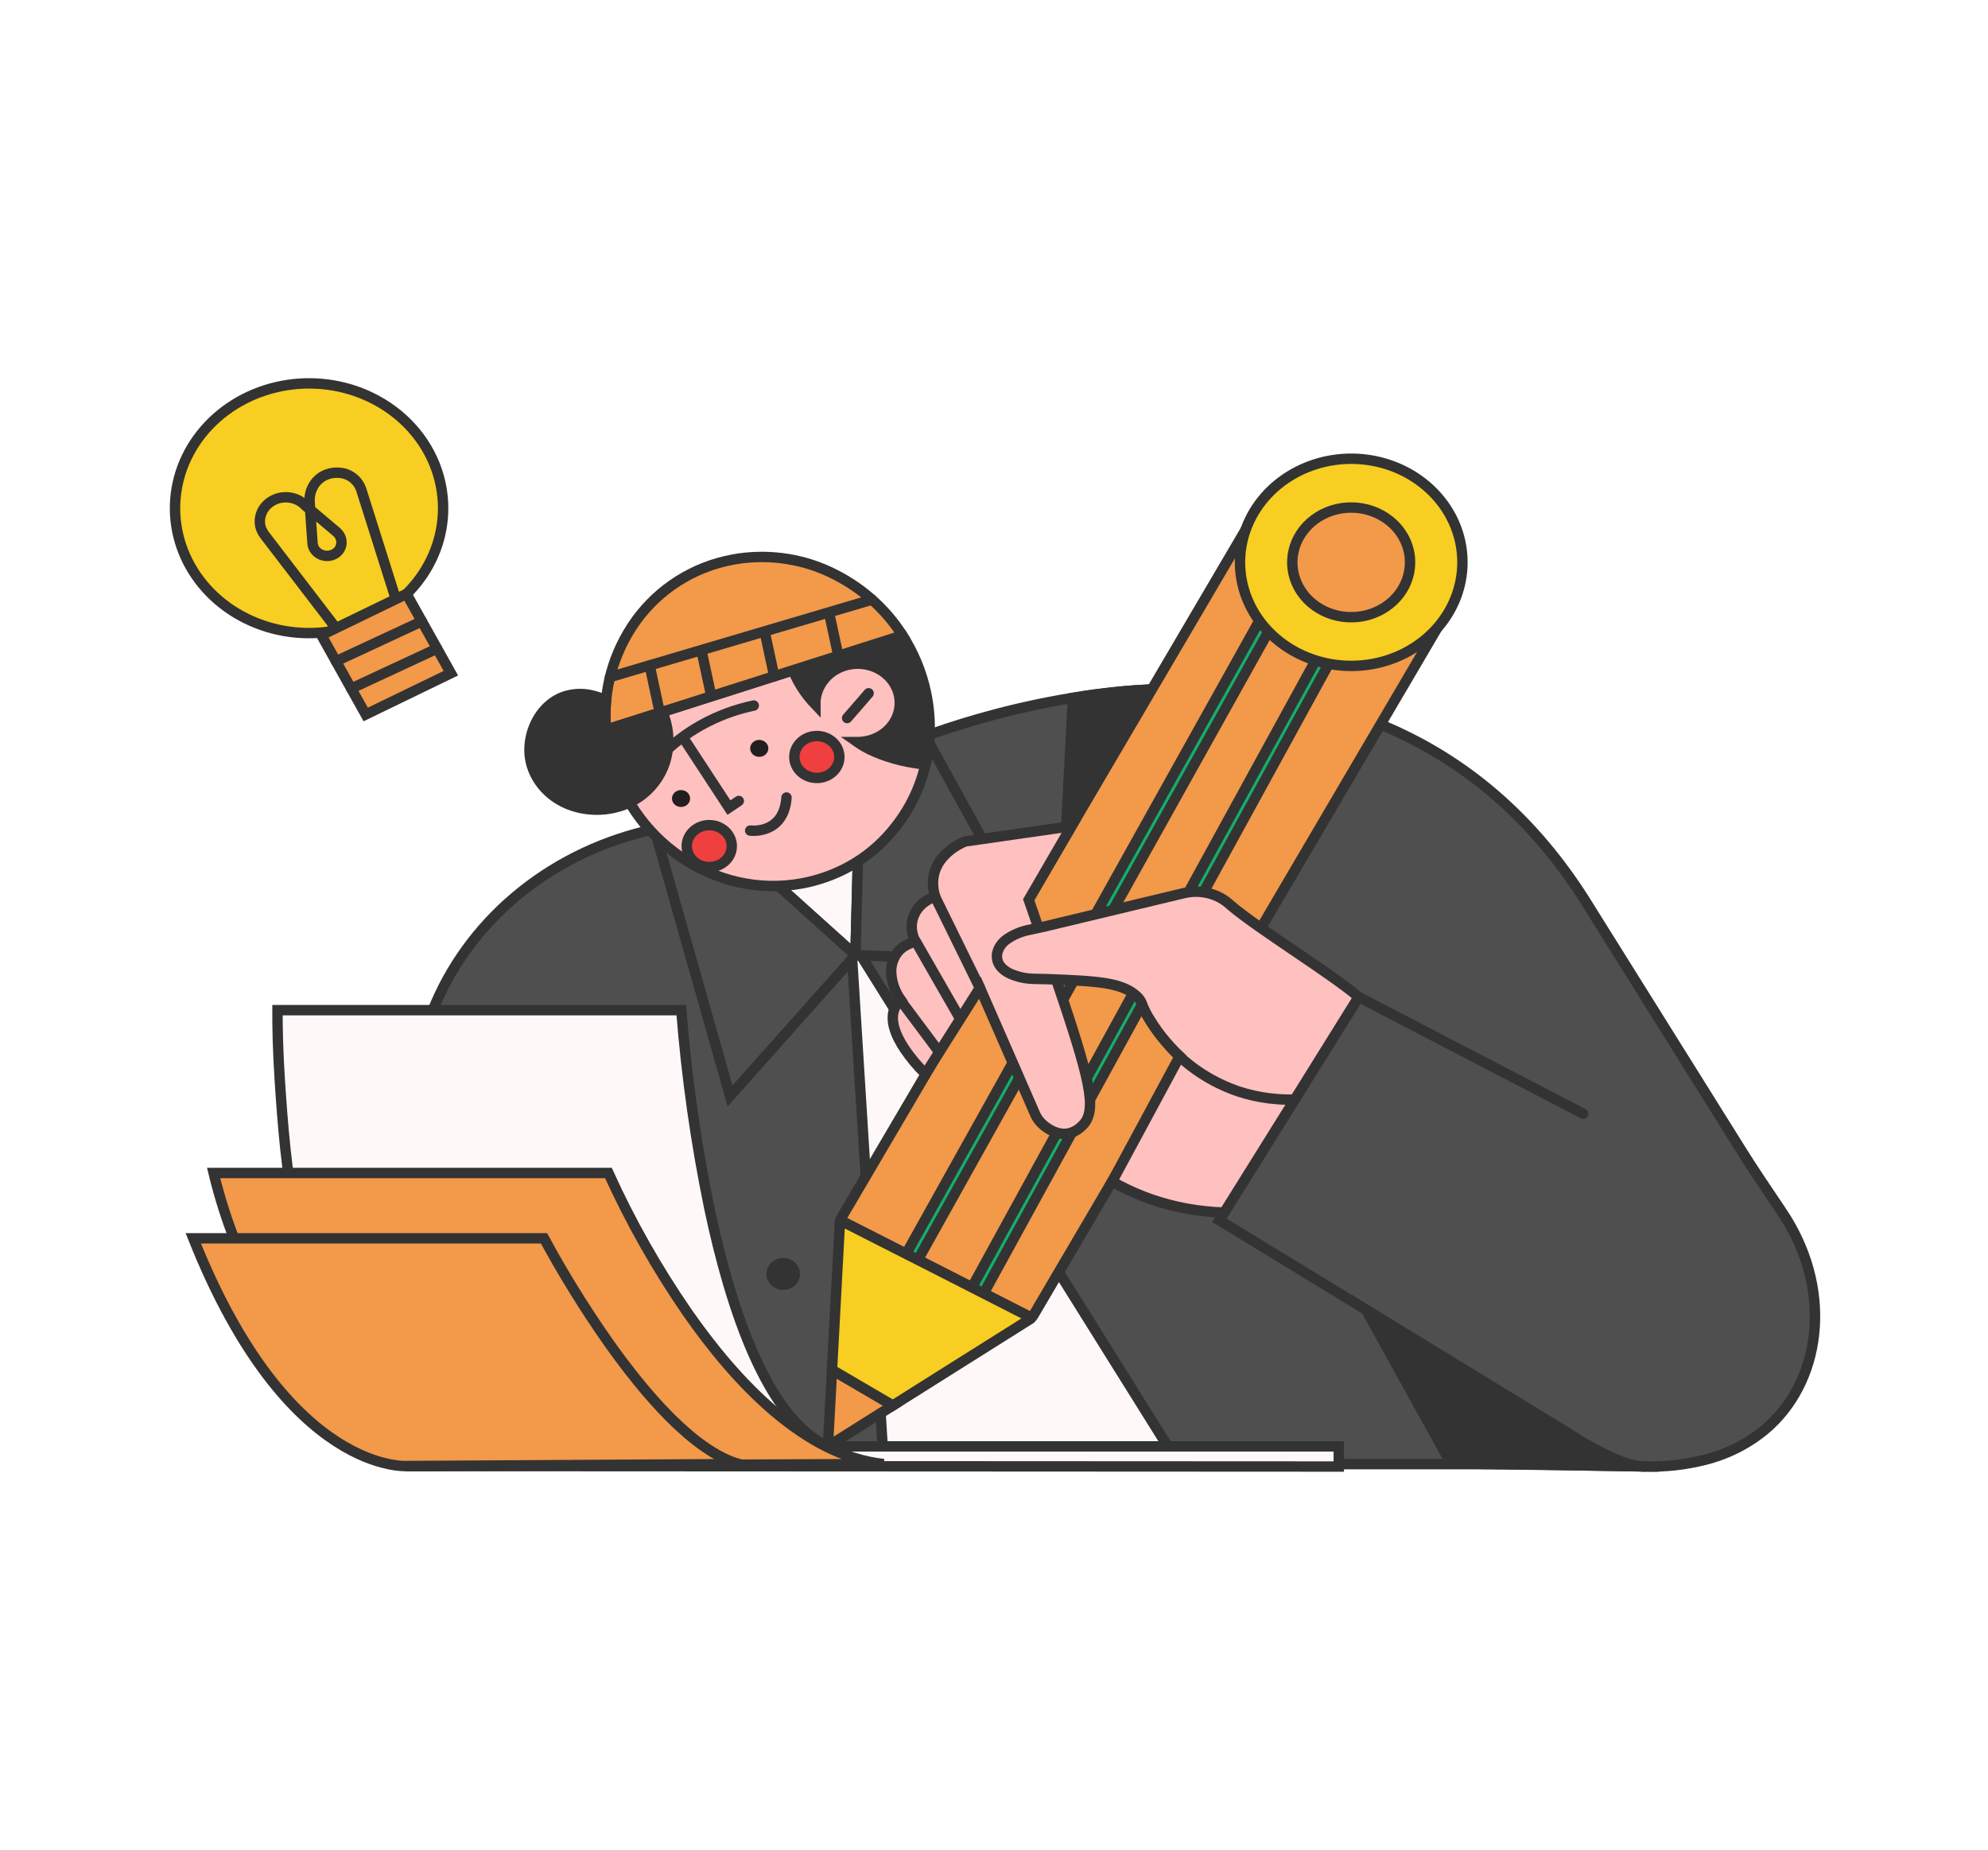 <svg width="574" height="534" viewBox="0 0 574 534" fill="none" xmlns="http://www.w3.org/2000/svg">
<path d="M260.835 215.031C260.835 215.031 294.094 200.378 335.485 198.867C376.875 197.356 426.311 209.013 458.665 261.564L480.702 296.808L502.739 332.052C504.605 335.028 506.516 337.976 508.473 340.895C510.431 343.814 512.394 346.739 514.363 349.669C521.628 360.375 524.684 372.23 523.945 383.204C523.205 394.177 518.732 404.286 510.939 411.506C505.724 416.249 499.286 419.664 492.245 421.422C486.642 422.839 480.846 423.485 475.042 423.339C466.551 423.161 458.059 423.003 449.564 422.864C441.07 422.725 432.577 422.656 424.086 422.656H187.016C176.049 422.656 165.081 422.704 154.113 422.8C143.145 422.896 132.179 423.031 121.215 423.206C117.309 423.284 113.412 422.817 109.654 421.823C104.85 420.556 100.437 418.245 96.781 415.078C91.415 410.331 87.899 404.056 86.786 397.243C85.571 390.067 86.74 382.717 90.134 376.176L95.754 362.549L101.368 348.926L113.599 319.247L125.831 289.567C131.224 277.074 139.785 265.983 150.783 257.242C161.78 248.5 174.887 242.369 188.983 239.371L224.915 227.19L260.835 215.031Z" fill="#4F4F4F" stroke="#333333" stroke-width="3" stroke-miterlimit="10" stroke-linecap="round"/>
<path d="M307.719 241.368C308.063 234.714 308.405 228.064 308.746 221.418C309.086 214.771 309.426 208.119 309.766 201.462C311.75 201.12 313.78 200.795 315.942 200.501C318.104 200.207 320.277 199.967 322.554 199.721C324.301 199.543 326.021 199.397 327.715 199.284C329.408 199.17 331.043 199.077 332.618 199.006C328.47 206.065 324.326 213.127 320.186 220.19L307.719 241.368Z" fill="#333333" stroke="#333333" stroke-width="3" stroke-miterlimit="10" stroke-linecap="round"/>
<path d="M475.025 423.334C471.166 423.473 465.661 421.096 461.125 418.683C458.33 417.204 455.62 415.59 453.005 413.85L402.543 383.038L352.052 352.253L372.15 320.026L392.272 287.794L424.689 304.647L457.111 321.495" stroke="#333333" stroke-width="3" stroke-miterlimit="10" stroke-linecap="round"/>
<path d="M222.799 253.976L235.283 249.602L247.772 245.229L247.394 260.128L247.015 275.026C247.015 275.087 246.995 275.145 246.958 275.195C246.921 275.244 246.869 275.282 246.809 275.304C246.75 275.326 246.686 275.332 246.624 275.32C246.561 275.309 246.504 275.281 246.459 275.24L234.629 264.608L222.799 253.976Z" fill="#FFF8F8" stroke="#333333" stroke-width="3" stroke-miterlimit="10" stroke-linecap="round"/>
<path d="M245.994 276.147L250.582 349.402L255.169 422.65H340.359L294.364 349.065L248.368 275.48C248.225 275.248 248.002 275.068 247.735 274.969C247.467 274.87 247.172 274.858 246.897 274.936C246.622 275.013 246.383 275.175 246.219 275.395C246.055 275.615 245.976 275.88 245.994 276.147Z" fill="#FFF8F8" stroke="#333333" stroke-width="3" stroke-miterlimit="10" stroke-linecap="round"/>
<path d="M297.328 380.16L270.234 366.351L243.127 352.541C243.048 352.502 242.979 352.448 242.923 352.383C242.866 352.318 242.825 352.243 242.8 352.162C242.775 352.083 242.766 351.999 242.776 351.916C242.786 351.834 242.814 351.754 242.858 351.682L303.183 249.042L363.497 146.401L391.189 160.515L418.885 174.618L358.571 277.263L298.257 379.904C298.215 379.977 298.157 380.042 298.087 380.094C298.017 380.146 297.937 380.185 297.85 380.208C297.676 380.256 297.489 380.239 297.328 380.16Z" fill="#F2994A" stroke="#333333" stroke-width="3" stroke-miterlimit="10" stroke-linecap="round"/>
<path d="M263.324 364.631C263.171 364.632 263.018 364.614 262.871 364.578C262.719 364.545 262.573 364.495 262.435 364.428C261.98 364.207 261.638 363.828 261.483 363.372C261.328 362.917 261.373 362.423 261.609 361.999L312.375 271.016L363.147 180.033C363.384 179.608 363.792 179.288 364.282 179.143C364.772 178.998 365.303 179.041 365.759 179.261C366.216 179.481 366.559 179.861 366.715 180.317C366.87 180.774 366.825 181.269 366.588 181.693L315.81 272.676L265.038 363.654C264.874 363.951 264.624 364.199 264.316 364.369C264.016 364.538 263.674 364.629 263.324 364.631Z" fill="#14AF6C" stroke="#333333" stroke-width="3" stroke-miterlimit="10" stroke-linecap="round"/>
<path d="M282.316 374.334C282.167 374.334 282.019 374.318 281.874 374.286C281.724 374.249 281.578 374.199 281.439 374.137C281.211 374.026 281.01 373.875 280.845 373.691C280.681 373.508 280.557 373.296 280.481 373.069C280.402 372.844 280.371 372.607 280.391 372.372C280.41 372.136 280.48 371.907 280.596 371.696L330.29 281.06L379.978 190.425C380.214 190.004 380.618 189.686 381.104 189.542C381.59 189.398 382.118 189.438 382.572 189.655C383.026 189.871 383.369 190.246 383.528 190.697C383.687 191.148 383.647 191.64 383.418 192.064L333.73 282.694L284.042 373.33C283.878 373.624 283.631 373.87 283.328 374.043C283.025 374.216 282.677 374.31 282.322 374.313L282.316 374.334Z" fill="#14AF6C" stroke="#333333" stroke-width="3" stroke-miterlimit="10" stroke-linecap="round"/>
<path d="M188.978 239.387L199.879 277.883L210.78 316.379L228.889 296.055L246.998 275.726L224.376 255.391L201.754 235.056L195.366 237.219L188.978 239.387Z" fill="#4F4F4F" stroke="#333333" stroke-width="3" stroke-miterlimit="10" stroke-linecap="round"/>
<path d="M248.426 219.234L247.715 247.482L246.998 275.726L275.142 276.831L303.281 277.936L285.246 245.229L267.212 212.521L257.819 215.88L248.426 219.234Z" fill="#4F4F4F" stroke="#333333" stroke-width="3" stroke-miterlimit="10" stroke-linecap="round"/>
<path d="M309.376 238.5L294.014 240.701L278.68 242.901C276.566 243.767 274.657 245.014 273.061 246.569C270.463 249.116 268.295 253.105 270.004 258.851C269.085 259.144 268.216 259.557 267.424 260.079C265.875 261.073 264.671 262.466 263.959 264.086C263.246 265.707 263.055 267.486 263.41 269.205C263.585 270.12 263.899 271.007 264.344 271.838C263.192 272.105 262.099 272.559 261.116 273.178C260.509 273.561 259.96 274.017 259.482 274.535C257.932 276.346 257.167 278.632 257.337 280.943C257.499 283.693 258.449 286.352 260.089 288.643C259.763 288.933 259.466 289.249 259.201 289.588C258.96 289.893 258.747 290.217 258.564 290.555C256.603 294.213 258.599 298.917 261.173 302.789C262.923 305.376 264.948 307.793 267.217 310.003L275.079 297.577C277.694 293.433 280.313 289.289 282.935 285.145L290.992 303.552L299.02 321.959C299.759 323.375 300.862 324.598 302.231 325.521C303.791 326.627 305.735 327.433 307.713 327.305C308.893 327.207 310.022 326.814 310.982 326.167C311.589 325.768 312.145 325.306 312.639 324.79C314.818 322.557 315.311 319.167 314.033 312.726C312.754 306.286 309.709 296.792 304.818 282.369C304.818 282.369 304.244 280.713 303.005 277.061C301.767 273.408 299.8 267.737 297.03 259.738L303.195 249.122L309.376 238.5Z" fill="#FFC0C0" stroke="#333333" stroke-width="3" stroke-miterlimit="10" stroke-linecap="round"/>
<path d="M239.044 417.534L248.42 411.628L257.801 405.722L249.011 400.585L240.226 395.443L239.635 406.486L239.044 417.534Z" fill="#F2994A" stroke="#333333" stroke-width="3" stroke-miterlimit="10" stroke-linecap="round"/>
<path d="M242.519 352.616L241.373 374.03L240.226 395.443L249.011 400.586L257.801 405.723L277.694 393.2L297.604 380.678C297.64 380.656 297.669 380.626 297.689 380.59C297.71 380.555 297.72 380.515 297.718 380.475C297.716 380.435 297.702 380.395 297.679 380.361C297.656 380.326 297.624 380.298 297.586 380.278L270.228 366.324L242.898 352.44C242.86 352.421 242.817 352.412 242.774 352.412C242.731 352.413 242.688 352.423 242.651 352.443C242.613 352.462 242.581 352.491 242.558 352.525C242.535 352.559 242.522 352.598 242.519 352.638V352.616Z" fill="#F7CE21" stroke="#333333" stroke-width="3" stroke-miterlimit="10" stroke-linecap="round"/>
<path d="M126.634 137.414C128.945 145.471 128.184 154.026 124.482 161.619C120.779 169.213 114.363 175.376 106.328 179.058C98.293 182.74 89.135 183.713 80.415 181.813C71.695 179.912 63.953 175.254 58.508 168.633C53.062 162.012 50.251 153.837 50.553 145.502C50.855 137.167 54.251 129.188 60.162 122.923C66.074 116.658 74.135 112.497 82.973 111.147C91.81 109.797 100.877 111.342 108.628 115.52C113.029 117.886 116.886 121.038 119.976 124.795C123.066 128.552 125.328 132.84 126.634 137.414Z" fill="#F7CE21" stroke="#333333" stroke-width="3" stroke-miterlimit="10" stroke-linecap="round"/>
<path d="M80.117 291.602H196.708C198.213 310.765 200.912 329.831 204.793 348.702C211.015 378.211 221.6 409.696 239.044 417.535H386.549V423.35L252.199 423.281L117.854 423.211C114.156 418.565 111.099 414.219 108.605 410.395C106.11 406.572 104.172 403.224 102.727 400.602C93.799 384.405 88.735 368.46 85.69 353.471C82.645 338.481 81.625 324.448 80.799 312.075C80.501 307.611 80.329 303.574 80.225 300.114C80.122 296.653 80.117 293.754 80.117 291.602Z" fill="#FFF8F8" stroke="#333333" stroke-width="3" stroke-miterlimit="10" stroke-linecap="round"/>
<path d="M61.675 338.615H175.674C182.008 352.608 189.622 366.068 198.434 378.846C212.638 399.256 232.513 420.269 255.164 422.634L186.506 422.928L117.854 423.206C117.854 423.206 107.326 416.573 95.037 402.684C82.749 388.795 68.711 367.648 61.675 338.615Z" fill="#F2994A" stroke="#333333" stroke-width="3" stroke-miterlimit="10" stroke-linecap="round"/>
<path d="M55.809 357.476H157.077C162.622 367.723 168.777 377.675 175.513 387.283C186.346 402.652 200.412 418.95 213.36 422.65L165.599 422.928L117.854 423.206C117.854 423.206 109.184 423.969 97.102 416.136C85.019 408.302 69.502 391.876 55.809 357.476Z" fill="#F2994A" stroke="#333333" stroke-width="3" stroke-miterlimit="10" stroke-linecap="round"/>
<path d="M269.981 258.846L276.438 271.987L282.889 285.129" stroke="#333333" stroke-width="3" stroke-miterlimit="10" stroke-linecap="round"/>
<path d="M260.571 183.424L244.767 188.459L228.958 193.49C230.673 197.368 232.931 201.018 235.673 204.346C241.546 211.563 249.789 216.798 259.149 219.255C261.786 219.951 264.484 220.428 267.212 220.681C267.99 217.311 268.397 213.875 268.427 210.428C268.454 206.843 268.085 203.264 267.326 199.748C266.698 196.834 265.802 193.975 264.648 191.204C263.529 188.507 262.165 185.905 260.571 183.424Z" fill="#333333" stroke="#333333" stroke-width="3" stroke-miterlimit="10" stroke-linecap="round"/>
<path d="M252.967 217.172C251.821 216.702 250.972 216.275 250.284 215.907C249.596 215.538 249.102 215.244 248.758 215.026C248.506 214.865 248.271 214.716 248.07 214.577L247.543 214.209H247.984L248.5 214.182C248.5 214.182 248.678 214.182 248.942 214.139C249.206 214.096 249.561 214.064 249.911 214C251.837 213.662 253.647 212.895 255.185 211.764C256.723 210.632 257.945 209.171 258.744 207.504C259.543 205.837 259.897 204.015 259.775 202.193C259.653 200.371 259.059 198.604 258.044 197.043C257.028 195.481 255.622 194.172 253.945 193.228C252.267 192.283 250.369 191.731 248.413 191.618C246.456 191.506 244.5 191.836 242.711 192.581C240.921 193.327 239.352 194.465 238.138 195.898C236.331 198.023 235.365 200.663 235.403 203.374C234.789 202.733 234.13 201.996 233.465 201.163C232.746 200.266 232.08 199.334 231.469 198.37C230.896 197.484 230.426 196.624 230.013 195.802C229.6 194.979 229.25 194.2 228.958 193.489L202.006 202.076L175.055 210.663C175.143 211.677 175.259 212.696 175.404 213.717C175.55 214.739 175.741 215.764 175.978 216.793C178.753 229.7 186.38 240.423 196.472 247.338C206.565 254.253 219.043 257.345 231.658 254.995C240.515 253.322 248.591 249.118 254.762 242.97C261.018 236.737 265.323 229.029 267.212 220.681C265.499 220.517 263.797 220.267 262.114 219.933C260.606 219.634 259.304 219.308 258.214 218.998C257.641 218.828 256.844 218.598 255.955 218.299C255.066 218 254.023 217.626 252.967 217.172Z" fill="#FFC0C0" stroke="#333333" stroke-width="3" stroke-miterlimit="10" stroke-linecap="round"/>
<path d="M242.221 217.338C242.516 218.71 242.29 220.135 241.583 221.37C240.876 222.605 239.731 223.574 238.343 224.111C236.955 224.648 235.41 224.72 233.971 224.315C232.532 223.91 231.289 223.053 230.452 221.891C229.616 220.728 229.238 219.331 229.384 217.938C229.529 216.545 230.188 215.242 231.25 214.251C232.311 213.26 233.709 212.642 235.204 212.503C236.699 212.364 238.201 212.712 239.451 213.488C240.164 213.927 240.775 214.493 241.251 215.154C241.726 215.815 242.056 216.557 242.221 217.338Z" fill="#EF3F3F" stroke="#333333" stroke-width="3" stroke-miterlimit="10" stroke-linecap="round"/>
<path d="M211.158 243.066C211.453 244.438 211.227 245.863 210.52 247.098C209.813 248.333 208.668 249.302 207.28 249.839C205.892 250.376 204.347 250.448 202.908 250.043C201.469 249.638 200.226 248.781 199.389 247.619C198.553 246.456 198.175 245.059 198.321 243.666C198.466 242.273 199.125 240.97 200.187 239.979C201.248 238.988 202.646 238.37 204.141 238.231C205.637 238.092 207.138 238.44 208.388 239.216C209.1 239.655 209.711 240.222 210.187 240.883C210.662 241.544 210.992 242.286 211.158 243.066Z" fill="#EF3F3F" stroke="#333333" stroke-width="3" stroke-miterlimit="10" stroke-linecap="round"/>
<path d="M199.202 230.031C199.339 230.666 199.201 231.327 198.818 231.868C198.431 232.405 197.831 232.777 197.15 232.904C196.469 233.031 195.762 232.903 195.182 232.546C194.604 232.186 194.202 231.627 194.064 230.992C193.995 230.678 193.995 230.354 194.062 230.04C194.128 229.725 194.262 229.427 194.454 229.161C194.645 228.894 194.89 228.664 195.176 228.486C195.462 228.307 195.783 228.183 196.121 228.12C196.458 228.057 196.806 228.056 197.144 228.119C197.482 228.181 197.803 228.304 198.09 228.482C198.375 228.659 198.621 228.887 198.812 229.153C199.003 229.419 199.135 229.717 199.202 230.031Z" fill="#231F20"/>
<path d="M221.795 215.56C221.915 216.115 221.824 216.691 221.538 217.19C221.253 217.69 220.79 218.082 220.229 218.299C219.668 218.516 219.043 218.546 218.461 218.382C217.88 218.219 217.377 217.872 217.039 217.402C216.7 216.932 216.548 216.368 216.606 215.804C216.665 215.241 216.932 214.714 217.361 214.314C217.79 213.913 218.355 213.663 218.96 213.607C219.565 213.551 220.172 213.692 220.677 214.006C221.256 214.366 221.658 214.925 221.795 215.56Z" fill="#231F20"/>
<path d="M191.38 217.632C197.045 212.035 204.064 207.78 211.852 205.221C213.747 204.603 215.679 204.086 217.638 203.673" stroke="#333333" stroke-width="3" stroke-miterlimit="10" stroke-linecap="round"/>
<path d="M197.533 213.386L204.002 223.26L210.47 233.134L211.892 232.178L213.314 231.216" stroke="#333333" stroke-width="3" stroke-miterlimit="10" stroke-linecap="round"/>
<path d="M211.554 161.546C199.942 163.714 190.297 170.122 183.811 178.922C177.061 188.252 173.954 199.456 175.009 210.663L217.793 197.046L260.571 183.429C255.588 175.531 248.251 169.148 239.452 165.054C230.826 161.041 221.014 159.807 211.554 161.546Z" fill="#F2994A" stroke="#333333" stroke-width="3" stroke-miterlimit="10" stroke-linecap="round"/>
<path d="M244.589 207.288L247.698 203.71L250.8 200.127" stroke="#333333" stroke-width="3" stroke-miterlimit="10" stroke-linecap="round"/>
<path d="M191.248 205.489C193.039 209.659 193.439 214.235 192.395 218.62C191.419 222.797 189.002 226.563 185.514 229.342C184.201 230.37 182.749 231.234 181.196 231.911C176.23 234.057 170.562 234.32 165.392 232.643C162.759 231.785 160.364 230.393 158.38 228.567C156.397 226.741 154.874 224.527 153.923 222.085C153.339 220.584 152.991 219.012 152.891 217.418C152.716 213.93 153.581 210.464 155.391 207.406C157.238 204.324 160.065 201.815 163.81 200.811C166.056 200.231 168.424 200.193 170.691 200.699C172.182 201.019 173.623 201.514 174.98 202.172C174.9 203.006 174.837 203.876 174.802 204.784C174.768 205.692 174.756 206.637 174.802 207.619C174.802 208.153 174.837 208.687 174.865 209.179C174.894 209.67 174.934 210.182 174.98 210.663L183.111 208.079L191.248 205.489Z" fill="#333333" stroke="#333333" stroke-width="3" stroke-miterlimit="10" stroke-linecap="round"/>
<path d="M176.121 195.46L213.951 184.278L251.775 173.096" stroke="#333333" stroke-width="3" stroke-miterlimit="10" stroke-linecap="round"/>
<path d="M187.567 192.08L189.035 198.904L190.503 205.729" stroke="#333333" stroke-width="3" stroke-miterlimit="10" stroke-linecap="round"/>
<path d="M202.534 187.76L203.921 194.211L205.309 200.661" stroke="#333333" stroke-width="3" stroke-miterlimit="10" stroke-linecap="round"/>
<path d="M220.821 182.532L222.185 188.87L223.55 195.209" stroke="#333333" stroke-width="3" stroke-miterlimit="10" stroke-linecap="round"/>
<path d="M239.411 177.021L240.702 183.012L241.992 189.009" stroke="#333333" stroke-width="3" stroke-miterlimit="10" stroke-linecap="round"/>
<path d="M216.6 239.766C218.285 239.924 219.985 239.684 221.543 239.067C224.066 238.036 226.704 235.649 227.088 230.218" stroke="#333333" stroke-width="3" stroke-miterlimit="10" stroke-linecap="round"/>
<path d="M422.252 162.363C422.243 169.281 419.659 175.982 414.94 181.325C410.221 186.668 403.658 190.321 396.371 191.664C389.083 193.006 381.521 191.954 374.973 188.687C368.424 185.42 363.295 180.139 360.459 173.745C357.623 167.351 357.255 160.239 359.418 153.621C361.581 147.003 366.142 141.288 372.322 137.449C378.503 133.611 385.921 131.887 393.314 132.571C400.706 133.255 407.616 136.304 412.864 141.2C415.849 143.978 418.214 147.277 419.825 150.909C421.436 154.541 422.261 158.433 422.252 162.363Z" fill="#F7CE21" stroke="#333333" stroke-width="3" stroke-miterlimit="10" stroke-linecap="round"/>
<path d="M407.13 162.362C407.125 166.025 405.757 169.572 403.258 172.401C400.76 175.229 397.286 177.163 393.428 177.874C389.57 178.585 385.566 178.028 382.099 176.299C378.633 174.57 375.917 171.775 374.415 168.39C372.912 165.005 372.716 161.24 373.86 157.736C375.004 154.233 377.417 151.206 380.688 149.173C383.959 147.14 387.886 146.225 391.8 146.586C395.714 146.946 399.372 148.558 402.153 151.148C403.736 152.619 404.991 154.367 405.846 156.292C406.7 158.217 407.136 160.28 407.13 162.362Z" fill="#F2994A" stroke="#333333" stroke-width="3" stroke-miterlimit="10" stroke-linecap="round"/>
<path d="M264.43 271.806L270.692 282.726L276.96 293.641" fill="#4F4F4F"/>
<path d="M264.43 271.806L270.692 282.726L276.96 293.641" stroke="#333333" stroke-width="3" stroke-miterlimit="10" stroke-linecap="round"/>
<path d="M259.969 288.707L265.56 296.183L271.145 303.659" fill="#FFC0C0"/>
<path d="M259.969 288.707L265.56 296.183L271.145 303.659" stroke="#333333" stroke-width="3" stroke-miterlimit="10" stroke-linecap="round"/>
<path d="M392.278 287.794C388.264 284.387 381.044 279.474 373.802 274.562C366.559 269.649 359.305 264.736 355.32 261.329C353.605 259.692 351.456 258.505 349.091 257.889C346.726 257.273 344.228 257.25 341.85 257.821L321.98 262.579L302.117 267.342C301.285 267.539 300.448 267.721 299.616 267.903C298.785 268.084 297.942 268.255 297.111 268.437C294.861 268.882 292.738 269.762 290.877 271.021C289.387 271.989 288.338 273.44 287.936 275.09C287.829 275.635 287.816 276.192 287.895 276.74C287.934 277.029 288.003 277.313 288.102 277.589C288.624 279.052 289.92 280.259 291.766 281.119C293.944 282.062 296.314 282.557 298.716 282.572L299.995 282.604L301.274 282.636H301.847L303.057 282.678C309.852 282.956 315.099 283.17 319.205 283.842C323.311 284.515 326.241 285.642 328.38 287.751C329.045 288.365 329.529 289.128 329.785 289.967C330.386 291.537 331.154 293.047 332.079 294.474C334.422 298.286 337.29 301.796 340.611 304.914L330.863 323.001L321.115 341.082C322.411 341.824 323.81 342.561 325.306 343.282C326.803 344.003 328.409 344.702 330.112 345.365C334.228 346.96 338.509 348.159 342.888 348.942C346.379 349.563 349.916 349.931 353.468 350.042L372.896 318.916L392.278 287.794Z" fill="#FFC0C0" stroke="#333333" stroke-width="3" stroke-miterlimit="10" stroke-linecap="round"/>
<path d="M329.596 290.245C331.723 294.474 334.437 298.423 337.67 301.993C342.982 307.959 349.912 312.493 357.74 315.124C360.554 316.039 363.461 316.685 366.416 317.052C368.85 317.356 371.306 317.483 373.762 317.431" stroke="#333333" stroke-width="3" stroke-miterlimit="10" stroke-linecap="round"/>
<path d="M103.983 190.414L90.22 172.466L76.458 154.523C76.067 154.018 75.745 153.469 75.5 152.889C75.255 152.314 75.102 151.707 75.047 151.09C74.921 149.624 75.295 148.158 76.117 146.901C76.938 145.645 78.165 144.663 79.621 144.094C81.078 143.526 82.691 143.4 84.228 143.736C85.766 144.072 87.151 144.851 88.185 145.963L92.669 149.755L97.159 153.546C97.667 153.978 98.059 154.514 98.304 155.112C98.549 155.71 98.64 156.354 98.57 156.991C98.508 157.623 98.278 158.231 97.901 158.759C97.523 159.288 97.01 159.721 96.408 160.018C95.787 160.324 95.094 160.481 94.392 160.474C93.69 160.467 93.001 160.297 92.388 159.978C91.774 159.66 91.256 159.203 90.881 158.651C90.505 158.098 90.284 157.467 90.238 156.814L89.813 150.876L89.395 144.938C89.294 143.397 89.626 141.859 90.358 140.474C91.046 139.163 92.138 138.073 93.495 137.345C94.674 136.733 96.005 136.424 97.354 136.448C98.02 136.449 98.683 136.53 99.327 136.688C99.775 136.808 100.21 136.971 100.623 137.174C100.995 137.353 101.35 137.562 101.683 137.799C102.326 138.258 102.882 138.814 103.329 139.443C103.78 140.081 104.126 140.777 104.356 141.51C106.581 148.559 108.807 155.604 111.036 162.646L117.717 183.781" stroke="#333333" stroke-width="3" stroke-miterlimit="10" stroke-linecap="round"/>
<path d="M130.177 194.334L117.883 200.293L105.594 206.252L99.195 194.809L92.795 183.365L105.084 177.406L117.378 171.446L123.778 182.89L130.177 194.334Z" fill="#F2994A" stroke="#333333" stroke-width="3" stroke-miterlimit="10" stroke-linecap="round"/>
<path d="M97.004 190.889L109.402 185.122L121.8 179.36" stroke="#333333" stroke-width="3" stroke-miterlimit="10" stroke-linecap="round"/>
<path d="M101.408 198.76L113.806 192.993L126.204 187.231" stroke="#333333" stroke-width="3" stroke-miterlimit="10" stroke-linecap="round"/>
<path d="M394.446 378.115L402.216 382.958C406.832 385.842 412.922 389.638 418.794 393.291C444.421 409.242 450.436 412.883 450.941 413.092C451.445 413.3 446.428 410.091 449.989 412.344C450.969 412.964 452.644 414.021 454.926 415.34C457.208 416.659 460.087 418.234 463.464 419.879C465.053 420.648 466.509 421.315 467.782 421.876C469.055 422.437 470.151 422.901 471.005 423.248L444.977 422.859L418.949 422.469C414.866 415.078 410.781 407.686 406.694 400.292L394.446 378.115Z" fill="#333333" stroke="#333333" stroke-width="3" stroke-miterlimit="10" stroke-linecap="round"/>
<path d="M229.514 367.755C229.515 368.479 229.246 369.181 228.754 369.741C228.261 370.302 227.575 370.685 226.813 370.827C226.051 370.97 225.259 370.861 224.573 370.52C223.887 370.18 223.349 369.628 223.05 368.96C222.752 368.291 222.712 367.547 222.937 366.854C223.162 366.161 223.638 365.562 224.284 365.159C224.93 364.756 225.706 364.574 226.48 364.645C227.254 364.715 227.977 365.033 228.528 365.544C228.84 365.834 229.089 366.179 229.258 366.558C229.427 366.937 229.514 367.344 229.514 367.755Z" fill="#333333" stroke="#333333" stroke-width="3" stroke-miterlimit="10" stroke-linecap="round"/>
</svg>
